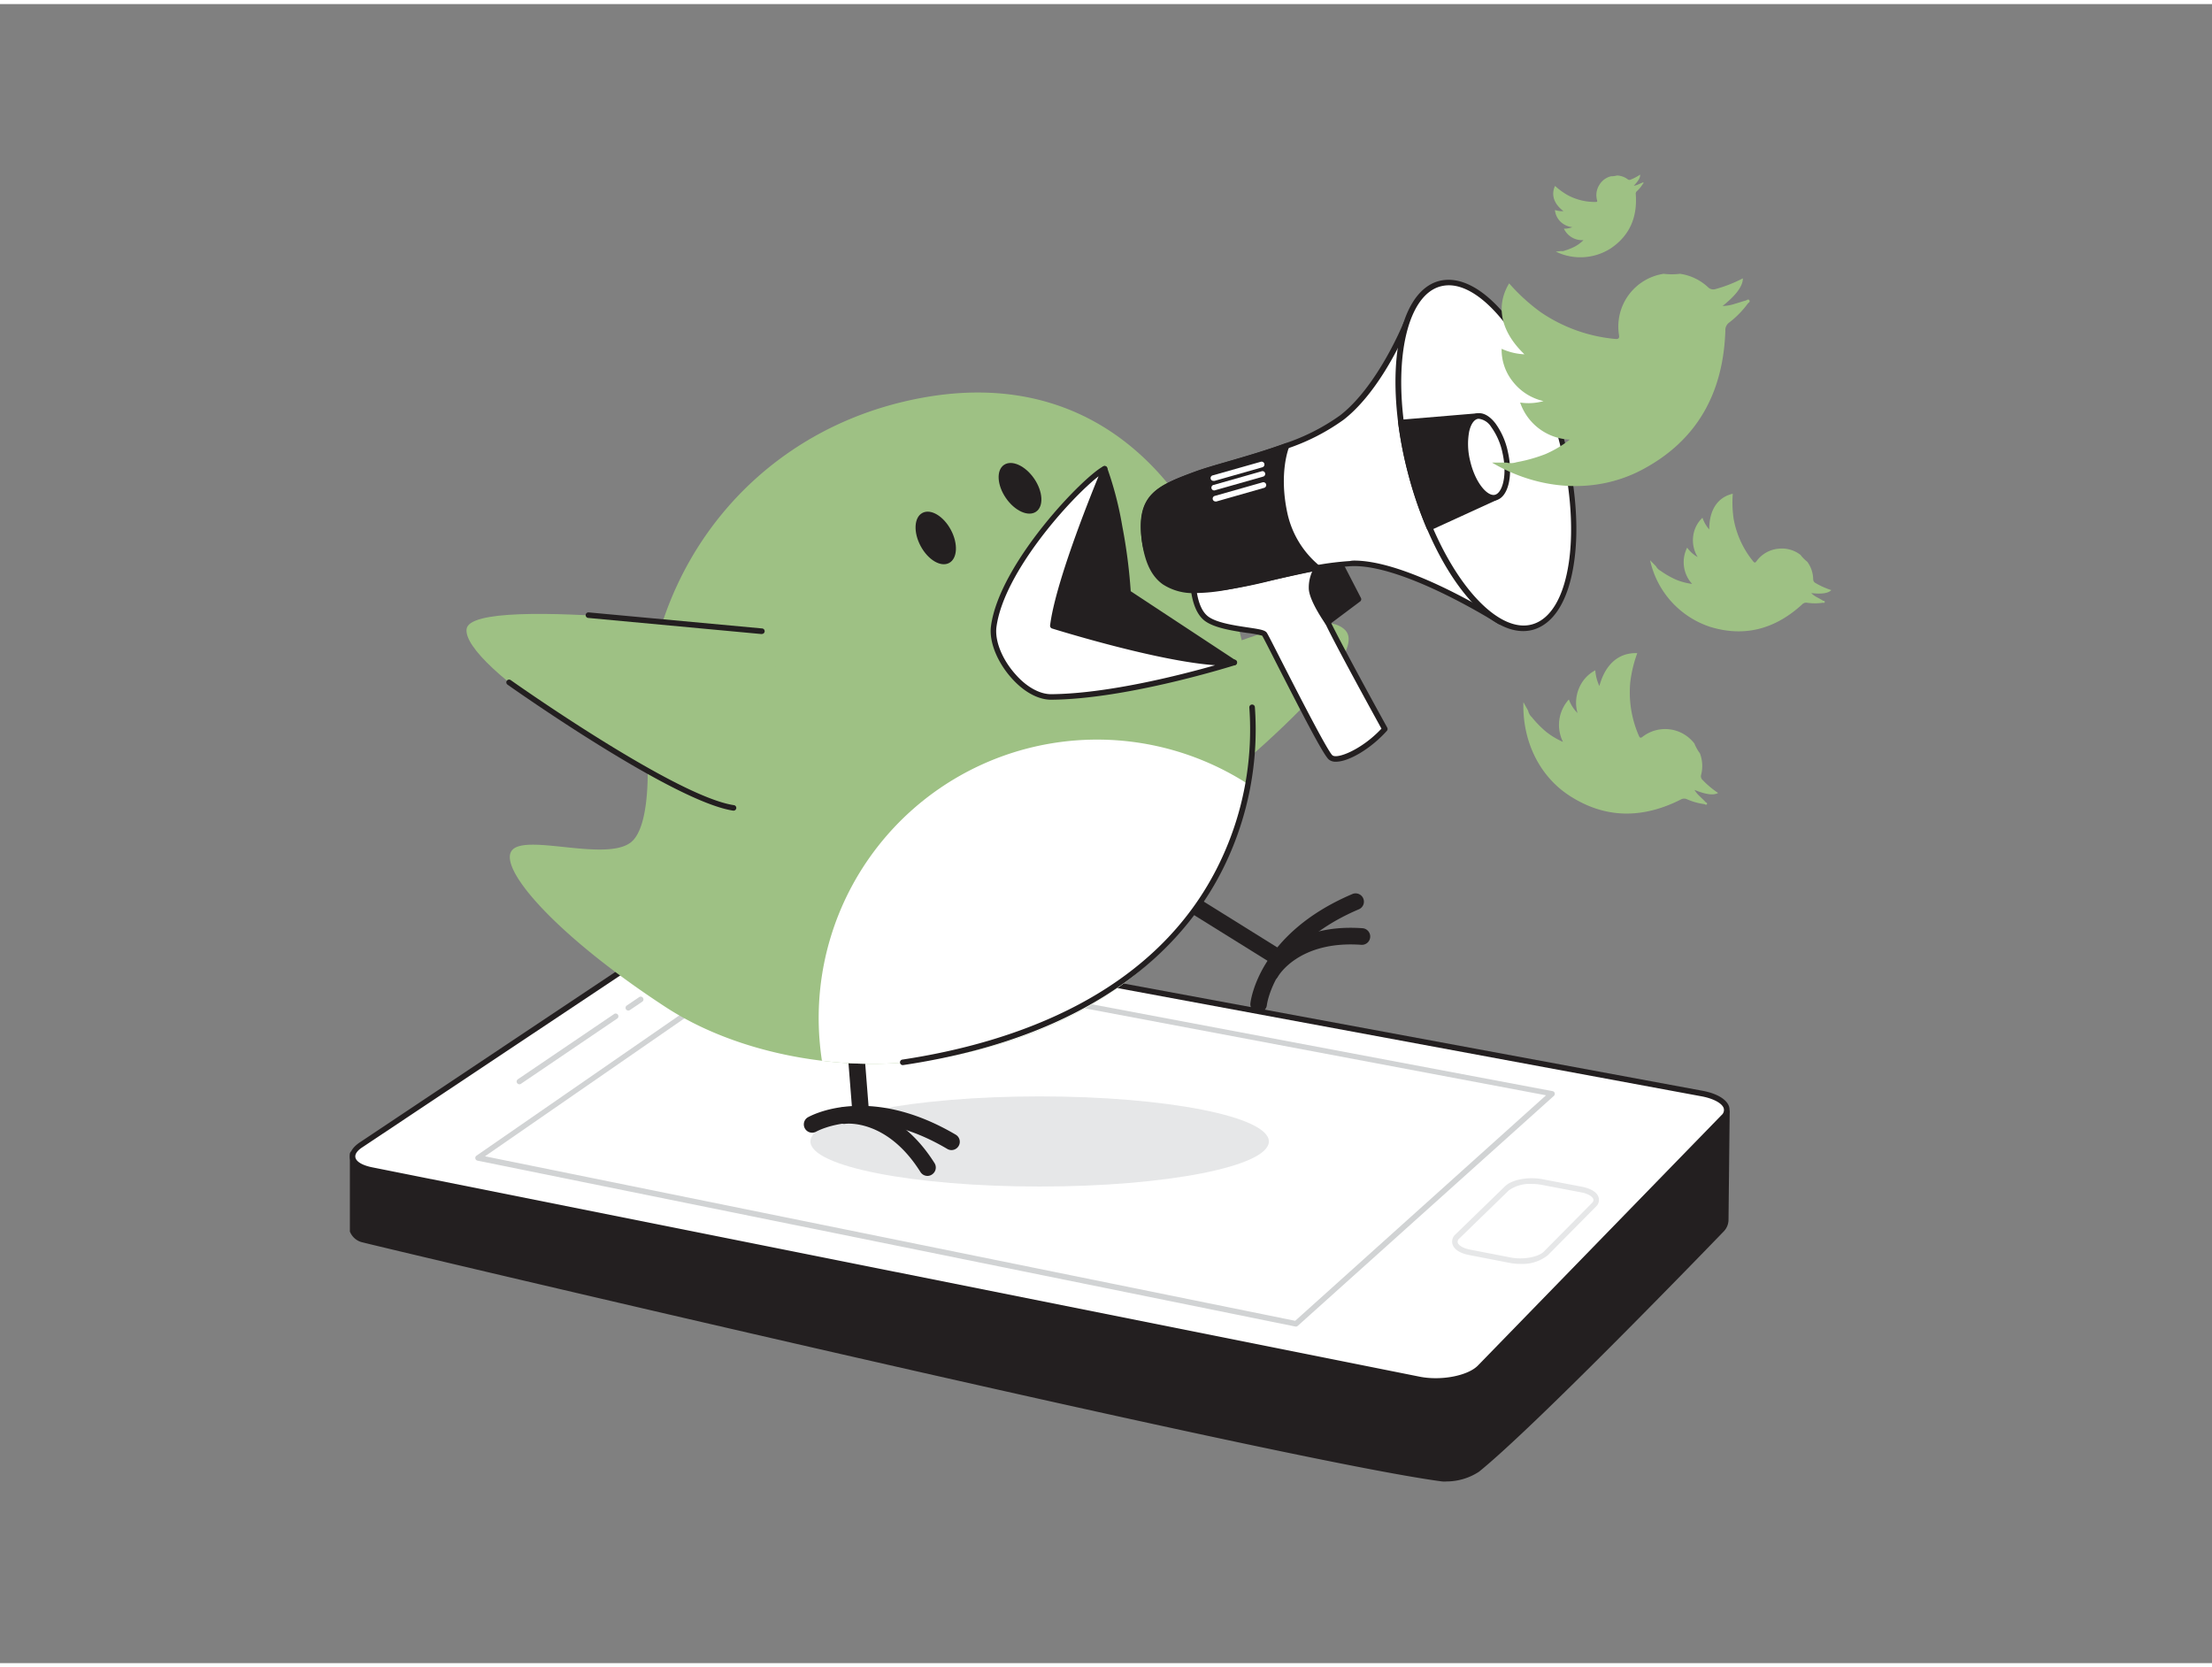 <svg xmlns="http://www.w3.org/2000/svg" viewBox="0 0 400 300" width="406" height="306" class="illustration styles_illustrationTablet__1DWOa"><rect x="0" y="0" width="400" height="300" fill="#808080" stroke="none"/><g id="_525_twitter_flatline" data-name="#525_twitter_flatline"><path d="M63.75,207.92v13.87s.24.91,1.71,1.54,168,39.69,195.39,43.28a10.23,10.23,0,0,0,6.26-1.61c9.87-8,39.3-38.32,44.22-43.41a2.55,2.55,0,0,0,.72-1.75l.21-19.52Z" fill="#231f20"></path><path d="M261.62,267.15a5.69,5.69,0,0,1-.83,0c-29.35-3.84-194.93-43.05-195.52-43.31a3.22,3.22,0,0,1-2-1.88.49.49,0,0,1,0-.12V207.92a.5.5,0,0,1,.48-.5l248.51-7.6a.48.48,0,0,1,.37.14.51.51,0,0,1,.15.36l-.21,19.53a3.05,3.05,0,0,1-.86,2.08c-5.67,5.87-34.46,35.54-44.26,43.46A10.78,10.78,0,0,1,261.62,267.15ZM64.25,221.7a2.51,2.51,0,0,0,1.41,1.18c.79.27,167,39.53,195.26,43.23a9.88,9.88,0,0,0,5.88-1.49c9.76-7.9,38.51-37.52,44.17-43.38a2.06,2.06,0,0,0,.58-1.41l.2-19L64.25,208.4Z" fill="#231f20"></path><path d="M311.66,201.23,267.6,246.52c-2,2-6.9,3-11,2.17L67.23,210.84c-3.73-.74-4.59-2.79-2-4.55L125,166.5c2.19-1.46,6.72-2.13,10.14-1.49l172.73,32C311.54,197.68,313.27,199.57,311.66,201.23Z" fill="#fff"></path><path d="M259.61,249.48a15.33,15.33,0,0,1-3.11-.3L67.13,211.33c-2.24-.44-3.6-1.36-3.84-2.57-.12-.57,0-1.71,1.72-2.89l59.66-39.79c2.32-1.54,6.93-2.23,10.51-1.57l172.73,32c2.56.48,4.34,1.54,4.76,2.85a2.19,2.19,0,0,1-.65,2.23h0L268,246.86C266.38,248.49,263,249.48,259.61,249.48ZM132.28,165.26a14,14,0,0,0-7,1.65L65.56,206.7c-1,.64-1.41,1.3-1.29,1.86.15.77,1.29,1.44,3.06,1.79L256.7,248.2c3.88.78,8.71-.15,10.54-2l44.06-45.29.36.35-.36-.35a1.21,1.21,0,0,0,.41-1.23c-.29-.92-1.86-1.77-4-2.17L135,165.5A14.88,14.88,0,0,0,132.28,165.26Z" fill="#231f20"></path><path d="M234.36,239.14h-.1l-147.91-30a.5.5,0,0,1-.39-.39.5.5,0,0,1,.2-.51l54.77-37.88a.55.55,0,0,1,.38-.08l139.44,26.29a.48.48,0,0,1,.39.35.52.52,0,0,1-.15.51L234.69,239A.51.51,0,0,1,234.36,239.14ZM87.7,208.35,234.21,238.1l45.36-40.78L141.33,171.26Z" fill="#d1d3d4"></path><path d="M288.23,217.15l-8.69,8.78c-1.13,1.14-4,1.68-6.44,1.21l-7.27-1.41c-2.42-.47-3.43-1.76-2.26-2.89l8.94-8.69c1.12-1.08,3.93-1.59,6.28-1.14l7.1,1.35C288.26,214.81,289.31,216.06,288.23,217.15Z" fill="#fff"></path><path d="M274.93,227.81a9.63,9.63,0,0,1-1.93-.18l-7.27-1.41c-1.68-.32-2.8-1-3.08-2a1.73,1.73,0,0,1,.57-1.77l8.95-8.69c1.23-1.2,4.18-1.75,6.72-1.27l7.1,1.35c1.68.32,2.81,1,3.09,1.94a1.66,1.66,0,0,1-.5,1.69h0l-8.69,8.78A7.4,7.4,0,0,1,274.93,227.81ZM277,213.35a6.58,6.58,0,0,0-4.15,1.16l-8.94,8.69a.76.76,0,0,0-.31.76c.12.41.8,1,2.31,1.28l7.27,1.41c2.24.44,5-.06,6-1.07l8.69-8.78c.36-.36.28-.61.26-.69-.13-.4-.81-1-2.33-1.26l-7.1-1.35A9.4,9.4,0,0,0,277,213.35Zm11.22,3.8h0Z" fill="#e6e7e8"></path><path d="M93.93,195.33a.52.52,0,0,1-.42-.22.5.5,0,0,1,.14-.69L111,182.66a.5.5,0,1,1,.56.82L94.21,195.24A.51.51,0,0,1,93.93,195.33Z" fill="#d1d3d4"></path><path d="M113.62,182a.52.52,0,0,1-.42-.22.5.5,0,0,1,.14-.69l2.24-1.52a.49.49,0,0,1,.69.13.51.51,0,0,1-.13.7l-2.24,1.51A.51.51,0,0,1,113.62,182Z" fill="#d1d3d4"></path><ellipse cx="188" cy="205.67" rx="41.45" ry="8.15" fill="#e6e7e8"></ellipse><path d="M206.7,122.72s30.84-15.68,36.6-9.47-33.14,36-33.14,36Z" fill="#9EC184"></path><path d="M155.65,202.12a1.5,1.5,0,0,1-1.49-1.39l-1.36-17.21a1.5,1.5,0,0,1,3-.24l1.36,17.22a1.49,1.49,0,0,1-1.38,1.61Z" fill="#231f20"></path><path d="M172.06,207.23a1.5,1.5,0,0,1-.76-.21c-14.18-8.37-23.39-3.31-23.78-3.09a1.5,1.5,0,0,1-1.5-2.59c.44-.26,11-6.21,26.8,3.1a1.49,1.49,0,0,1,.53,2.05A1.51,1.51,0,0,1,172.06,207.23Z" fill="#231f20"></path><path d="M167.72,211.9a1.51,1.51,0,0,1-1.27-.7c-6-9.56-13.32-8.77-13.63-8.72a1.5,1.5,0,0,1-.4-3c.38-.05,9.46-1.17,16.57,10.1a1.5,1.5,0,0,1-.47,2.07A1.46,1.46,0,0,1,167.72,211.9Z" fill="#231f20"></path><path d="M231.24,174a1.54,1.54,0,0,1-.79-.23l-14.66-9.12a1.5,1.5,0,1,1,1.58-2.55L232,171.22a1.5,1.5,0,0,1-.8,2.78Z" fill="#231f20"></path><path d="M227.6,182.34h-.16a1.5,1.5,0,0,1-1.33-1.65c.06-.51,1.53-12.56,18.39-19.74a1.5,1.5,0,1,1,1.17,2.76c-15.25,6.5-16.57,17.19-16.58,17.3A1.5,1.5,0,0,1,227.6,182.34Z" fill="#231f20"></path><path d="M229.75,176.65a1.43,1.43,0,0,1-.72-.18,1.49,1.49,0,0,1-.6-2c.18-.34,4.68-8.31,17.95-7.36a1.5,1.5,0,0,1-.21,3c-11.38-.82-15.07,5.72-15.1,5.79A1.51,1.51,0,0,1,229.75,176.65Z" fill="#231f20"></path><path d="M226.42,127.17a55.13,55.13,0,0,1-.21,10.84c-.12,1-.27,2-.46,3.08-3.49,19.66-18.7,43-55.84,49.5a72.85,72.85,0,0,1-21.28.48c-10.42-1.25-20.44-4.6-28.26-9.7-19.3-12.6-29.93-24.57-27.94-28.12s17.1,2,21.7-1.71c2.33-1.9,3-7.55,3-12.68-.13-1-.25-2-.33-3.07a54.51,54.51,0,0,1-.12-6.38v-.07h0c1-27.49,19.2-50.87,46.62-57.42C204.18,62.15,224,96.89,226.42,127.17Z" fill="#9EC184"></path><path d="M199.75,84a62.22,62.22,0,0,1,2.7,10.43,86.79,86.79,0,0,1,1.53,12l19.17,12.62s-34.61.49-37.59-3.88S199.75,84,199.75,84Z" fill="#231f20"></path><path d="M219.33,119.6c-9.39,0-31.64-.4-34.18-4.13-3.08-4.52,12.4-28.93,14.18-31.7a.51.51,0,0,1,.47-.23.49.49,0,0,1,.41.32,62.37,62.37,0,0,1,2.73,10.53,96,96,0,0,1,1.53,11.78l18.95,12.48a.5.5,0,0,1,.21.56.49.49,0,0,1-.47.36C222.56,119.58,221.2,119.6,219.33,119.6ZM199.62,85.18C192.85,95.86,184,112,186,114.91s21.75,3.79,35.53,3.68l-17.8-11.72a.5.5,0,0,1-.23-.41A87.79,87.79,0,0,0,202,94.56,67.56,67.56,0,0,0,199.62,85.18Z" fill="#231f20"></path><path d="M223.15,119.07s-19.19,6.12-33,6.22c-5.28,0-11.08-7.67-10.41-12.71C181.16,101.49,196.06,86,199.75,84c0,0-8.31,19.69-9.32,28.39C190.43,112.43,214,119.79,223.15,119.07Z" fill="#fff"></path><path d="M190.07,125.79c-2.37,0-5-1.45-7.23-4-2.57-2.91-4-6.56-3.64-9.29,1.49-11.3,16.61-27,20.32-28.92a.5.5,0,0,1,.57.07.52.52,0,0,1,.12.57c-.08.19-8,19.1-9.23,27.83,3.14,1,23.79,7.16,32.13,6.5a.5.5,0,0,1,.19,1c-.19.06-19.42,6.14-33.18,6.24Zm8.58-40.4c-5,3.88-17.14,17.32-18.46,27.26-.32,2.46,1,5.8,3.4,8.5,2,2.31,4.4,3.64,6.48,3.64h0c10.26-.08,23.63-3.52,29.67-5.24-10.43-.71-28.64-6.38-29.5-6.64a.52.52,0,0,1-.35-.54C190.79,105,196.67,90.22,198.65,85.39Z" fill="#231f20"></path><path d="M225.75,141.09c-3.49,19.66-18.7,43-55.84,49.5a72.85,72.85,0,0,1-21.28.48c-.19-1.24-.33-2.5-.43-3.76a50.34,50.34,0,0,1,77.55-46.22Z" fill="#fff"></path><path d="M130,142.35c-13.68-1.56-46.6-22.7-45.62-29.37s58.46,1.09,58.46,1.09" fill="#9EC184"></path><path d="M137.75,113.92h0L106.36,111a.5.5,0,1,1,.1-1l31.34,2.9a.5.5,0,0,1-.05,1Z" fill="#231f20"></path><path d="M132.61,145.84h-.08c-10.86-1.69-39.54-21.92-40.76-22.78a.5.5,0,0,1,.58-.82c.29.21,29.71,21,40.33,22.61a.5.5,0,0,1-.07,1Z" fill="#231f20"></path><path d="M163.29,191.86a.5.5,0,0,1-.08-1c19.81-3,45.85-11.58,57.4-35.71a55.37,55.37,0,0,0,5.31-27.92.5.5,0,0,1,1-.13,56.48,56.48,0,0,1-5.37,28.44c-6.48,13.55-21.83,30.86-58.18,36.31Z" fill="#231f20"></path><path d="M215.73,103.4s-.23,5.36,2.22,7.55,10.19,2.22,10.7,3,10.63,21.16,12,22.3,6.26-1.21,9.8-5.14c0,0-10.37-18.79-10.82-20.46s1.77-9.12,1.5-12.39Z" fill="#fff"></path><path d="M241.59,137a1.91,1.91,0,0,1-1.29-.39c-1-.8-5.09-8.81-9.61-17.66-1.23-2.43-2.3-4.52-2.45-4.74a18.77,18.77,0,0,0-2.67-.49c-2.67-.39-6.31-.94-7.95-2.39-2.6-2.31-2.4-7.71-2.38-7.94a.5.5,0,0,1,.39-.47L241,97.74a.48.48,0,0,1,.4.09.48.48,0,0,1,.19.36,32.88,32.88,0,0,1-.87,7.2c-.41,2.17-.83,4.41-.64,5.1.32,1.18,6.62,12.82,10.78,20.35a.52.52,0,0,1-.07.58C247.85,134.69,243.88,137,241.59,137Zm-25.36-33.18c0,1.24.17,5.09,2.05,6.76,1.42,1.26,4.89,1.77,7.43,2.15,2.16.32,3,.47,3.35.92.17.23.94,1.74,2.52,4.84,2.76,5.4,8.49,16.62,9.36,17.35s5.36-1.06,8.87-4.82c-1.65-3-10.26-18.65-10.69-20.26-.24-.87.08-2.67.62-5.54a41.63,41.63,0,0,0,.88-6.38Z" fill="#231f20"></path><path d="M238.21,101.92a6.56,6.56,0,0,0-1.07,3.68c.08,2,3,6.17,3,6.17l5.54-4.15L242.21,101Z" fill="#231f20"></path><path d="M240.09,112.27H240a.52.52,0,0,1-.33-.21c-.12-.17-3-4.27-3-6.43a7,7,0,0,1,1.16-4,.52.52,0,0,1,.3-.2l4-.91a.51.51,0,0,1,.56.26l3.41,6.61a.51.51,0,0,1-.14.63l-5.54,4.15A.54.54,0,0,1,240.09,112.27Zm-1.57-9.91a6,6,0,0,0-.88,3.22c.05,1.38,1.67,4.11,2.57,5.47l4.78-3.57-3-5.89Z" fill="#231f20"></path><path d="M271.19,111.65s-17.4-11.07-27.07-10.49a51.82,51.82,0,0,0-7.27,1c-5.66,1.12-11.3,2.79-15.26,3.28-7.88,1-14-1.09-14.7-9.33-.6-7,2.63-8.63,9.51-11.15,3.4-1.25,10-2.79,16.22-5.08a38.8,38.8,0,0,0,10-5.13c7-5.43,11.56-16.86,11.56-16.86Z" fill="#fff"></path><path d="M271.19,112.15a.5.5,0,0,1-.27-.08c-.17-.11-17.34-11-26.77-10.42a53.77,53.77,0,0,0-7.2,1c-2.32.46-4.62,1-6.85,1.54a83.63,83.63,0,0,1-8.45,1.74c-5.21.64-9.15-.1-11.72-2.19-2.06-1.68-3.25-4.23-3.54-7.59-.63-7.46,2.94-9.13,9.83-11.66,1.45-.53,3.46-1.11,5.78-1.78,3.22-.93,6.88-2,10.45-3.3a37.4,37.4,0,0,0,9.91-5.06c6.78-5.28,11.36-16.54,11.41-16.65a.42.42,0,0,1,.48-.31.49.49,0,0,1,.46.35l17,53.74a.49.49,0,0,1-.17.55A.57.57,0,0,1,271.19,112.15Zm-26.32-11.52c8.44,0,21.48,7.49,25.43,9.89L254.16,59.34c-1.41,3.14-5.48,11.38-11.19,15.82a38.23,38.23,0,0,1-10.18,5.21c-3.6,1.33-7.27,2.39-10.51,3.32-2.3.66-4.29,1.24-5.71,1.76-6.78,2.49-9.75,3.88-9.18,10.64.26,3.07,1.33,5.39,3.17,6.89,2.35,1.91,6,2.58,11,2a83.21,83.21,0,0,0,8.34-1.72c2.24-.54,4.55-1.09,6.88-1.55a52.73,52.73,0,0,1,7.34-1Q244.48,100.63,244.87,100.63Z" fill="#231f20"></path><path d="M238.21,101.92c-5.66,1.12-12.69,2.84-16.62,3.54-9,1.58-13.39,0-14.6-8.18-1.25-8.42,2.53-9.78,9.41-12.3,3.4-1.25,10-2.79,16.22-5.08,0,0-2,4.62-.31,12.36A17.43,17.43,0,0,0,238.21,101.92Z" fill="#231f20"></path><path d="M216.25,106.5a10,10,0,0,1-6-1.59c-2-1.44-3.17-3.84-3.73-7.56-1.3-8.79,2.82-10.3,9.66-12.81,1.52-.56,3.53-1.14,5.85-1.81,3.22-.93,6.88-2,10.45-3.3a.5.5,0,0,1,.53.12.51.51,0,0,1,.1.55s-1.93,4.59-.29,12.05a17,17,0,0,0,5.72,9.36.51.51,0,0,1,.19.51.52.52,0,0,1-.39.39c-2.61.51-5.49,1.15-8.27,1.77-3.21.72-6.24,1.39-8.37,1.77A32.14,32.14,0,0,1,216.25,106.5Zm15.56-25.78c-3.28,1.17-6.59,2.12-9.53,3-2.3.66-4.29,1.24-5.71,1.76C209.7,88,206.3,89.22,207.48,97.2c.51,3.44,1.57,5.63,3.33,6.9,2.11,1.52,5.41,1.79,10.69.86,2.11-.37,5.13-1,8.33-1.75,2.43-.54,4.93-1.1,7.27-1.58a18.15,18.15,0,0,1-5.28-9.27A24,24,0,0,1,231.81,80.72Z" fill="#231f20"></path><path d="M277.05,112.67c-6,1.61-13.46-6-18.56-18a70,70,0,0,1-3.25-9.43,70.94,70.94,0,0,1-1.91-9.61c-1.64-13,1-23.45,7-25.06,7.43-2,17.19,10.27,21.82,27.42S284.48,110.66,277.05,112.67Z" fill="#fff"></path><path d="M275.44,113.38c-5.76,0-12.55-7.11-17.41-18.51a71.23,71.23,0,0,1-3.27-9.5,72.69,72.69,0,0,1-1.93-9.68c-1.72-13.66,1.23-23.95,7.36-25.61,3.8-1,8.23,1.36,12.48,6.71s7.7,12.71,9.95,21.07,3,16.61,2,23.22c-1,6.76-3.63,11-7.43,12.07h0A6.76,6.76,0,0,1,275.44,113.38ZM262,50.85a6,6,0,0,0-1.52.2c-5.54,1.49-8.26,11.57-6.62,24.52a70.84,70.84,0,0,0,1.89,9.54A70.07,70.07,0,0,0,259,94.47c5.08,11.92,12.48,19.2,18,17.71h0c3.39-.91,5.77-4.9,6.7-11.24s.25-14.59-2-22.82S276,62.54,271.89,57.41C268.48,53.12,265,50.85,262,50.85Z" fill="#231f20"></path><path d="M270.41,89.22l-11.92,5.45a70,70,0,0,1-3.25-9.43,70.94,70.94,0,0,1-1.91-9.61l13.86-1.15Z" fill="#231f20"></path><path d="M258.49,95.17a.48.48,0,0,1-.18,0,.5.5,0,0,1-.28-.27,71.23,71.23,0,0,1-3.27-9.5,72.69,72.69,0,0,1-1.93-9.68.58.58,0,0,1,.11-.38.52.52,0,0,1,.35-.18L267.15,74a.47.47,0,0,1,.52.39l3.23,14.74a.5.5,0,0,1-.28.56l-11.93,5.46A.45.45,0,0,1,258.49,95.17Zm-4.6-19.09a72.64,72.64,0,0,0,1.83,9,70.86,70.86,0,0,0,3,8.89l11.09-5.07-3-13.92Z" fill="#231f20"></path><ellipse cx="268.77" cy="81.86" rx="3.51" ry="7.54" transform="translate(-11.38 60.54) rotate(-12.59)" fill="#fff"></ellipse><path d="M270.05,89.75c-2.07,0-4.28-2.93-5.19-7a13.41,13.41,0,0,1-.16-5.64c.38-1.74,1.2-2.83,2.32-3.08s2.32.39,3.41,1.8A13.42,13.42,0,0,1,272.68,81h0c1,4.4,0,8.23-2.16,8.72A1.83,1.83,0,0,1,270.05,89.75ZM267.49,75a1,1,0,0,0-.25,0c-.71.15-1.28,1-1.57,2.31a12.55,12.55,0,0,0,.16,5.21c.91,4,3.11,6.51,4.47,6.22s2.31-3.48,1.41-7.53h0a12.3,12.3,0,0,0-2.08-4.78A3.09,3.09,0,0,0,267.49,75Z" fill="#231f20"></path><path d="M219.49,86.21a.5.5,0,0,1-.14-1L228,82.76a.5.5,0,1,1,.27,1l-8.65,2.46Z" fill="#fff"></path><path d="M219.63,87.94a.5.5,0,0,1-.13-1l8.65-2.46a.49.49,0,0,1,.62.34.5.5,0,0,1-.34.62l-8.66,2.46Z" fill="#fff"></path><path d="M219.8,89.94a.51.51,0,0,1-.14-1l8.66-2.46a.5.5,0,1,1,.27,1l-8.65,2.47Z" fill="#fff"></path><ellipse cx="169.21" cy="96.55" rx="3.1" ry="5.13" transform="translate(-25.53 91.17) rotate(-28.13)" fill="#231f20"></ellipse><ellipse cx="184.46" cy="87.57" rx="3.1" ry="5.13" transform="translate(-17.19 119.73) rotate(-34.46)" fill="#231f20"></ellipse><path d="M274.25,82.84a28.05,28.05,0,0,0,5.25-1.48,20.72,20.72,0,0,0,4.39-2.61,9.92,9.92,0,0,1-9-6.7,10.06,10.06,0,0,0,4.23-.26,9.76,9.76,0,0,1-5.5-3.46,9.22,9.22,0,0,1-2.08-6,11.13,11.13,0,0,0,4.13,1c-4.27-4.09-5.27-8.7-2.77-12.83a34.5,34.5,0,0,0,5.72,5.22,28.44,28.44,0,0,0,13.45,4.83c.85.09.74-.37.67-.88a9.65,9.65,0,0,1,8.1-10.9,12.13,12.13,0,0,0,2.95,0,9.37,9.37,0,0,1,5.07,2.42,1.33,1.33,0,0,0,1.4.33,24.55,24.55,0,0,0,4.91-1.93c0,1.36-1.16,3-3.67,5a7.42,7.42,0,0,0,2.18-.38c.67-.19,1.34-.43,2-.6.2-.05.44-.36.65-.05s-.14.42-.27.59a16.72,16.72,0,0,1-3.32,3.4A1.71,1.71,0,0,0,312,59.1c-.39,11.1-5,19.75-15,25.07-8.31,4.43-18.53,3.86-27.2-1.26h2.59A3.38,3.38,0,0,0,274.25,82.84Z" fill="#9EC184"></path><path d="M300.29,102.48a15.75,15.75,0,0,0,2.79,1.6,11.71,11.71,0,0,0,2.91.77,5.83,5.83,0,0,1-.9-6.56A5.85,5.85,0,0,0,307,100a5.74,5.74,0,0,1-.82-3.75,5.45,5.45,0,0,1,1.68-3.36A6.52,6.52,0,0,0,309.08,95c0-3.48,1.48-5.81,4.26-6.46a20.45,20.45,0,0,0,.16,4.56,16.87,16.87,0,0,0,3.53,7.67c.31.39.46.16.64-.08a5.52,5.52,0,0,1,4-2.21,5.44,5.44,0,0,1,3.92,1.12,6.82,6.82,0,0,0,1.22,1.24,5.47,5.47,0,0,1,1.07,3.14.78.78,0,0,0,.44.72,14.17,14.17,0,0,0,2.84,1.27c-.56.58-1.73.75-3.63.54a4.09,4.09,0,0,0,1.06.76c.36.21.73.39,1.08.61.11.06.34,0,.3.25s-.24.11-.37.13a10.1,10.1,0,0,1-2.8,0,1,1,0,0,0-.93.31c-4.84,4.42-10.41,6-16.76,4a16.36,16.36,0,0,1-10.72-12l1.07,1.09A1.93,1.93,0,0,0,300.29,102.48Z" fill="#9EC184"></path><path d="M277,128.94a18.65,18.65,0,0,0,2.64,2.69,14.17,14.17,0,0,0,3,1.79,6.85,6.85,0,0,1,1.06-7.68,6.85,6.85,0,0,0,1.57,2.47,6.72,6.72,0,0,1,.26-4.48,6.41,6.41,0,0,1,2.95-3.26,7.9,7.9,0,0,0,.74,2.84c1.06-3.94,3.52-6.08,6.85-5.94a23.49,23.49,0,0,0-1.26,5.2,19.59,19.59,0,0,0,1.55,9.74c.23.55.47.33.75.12a6.66,6.66,0,0,1,9.29,1.28,8.13,8.13,0,0,0,1,1.78,6.41,6.41,0,0,1,.22,3.87.91.91,0,0,0,.27.95,16.56,16.56,0,0,0,2.8,2.34c-.82.47-2.2.29-4.27-.55a5.06,5.06,0,0,0,1,1.2c.33.34.7.66,1,1,.1.1.36.15.25.37s-.31.06-.45,0a11.51,11.51,0,0,1-3.16-.88,1.19,1.19,0,0,0-1.14.06c-6.85,3.45-13.63,3.52-20.16-.74-5.45-3.56-8.49-9.93-8.28-16.88l.86,1.56A2.24,2.24,0,0,0,277,128.94Z" fill="#9EC184"></path><path d="M283,44.56a10.24,10.24,0,0,0,1.85-.75,7,7,0,0,0,1.5-1.13,3.63,3.63,0,0,1-3.55-2.07,3.83,3.83,0,0,0,1.53-.27,3.65,3.65,0,0,1-2.15-1,3.4,3.4,0,0,1-1-2.11,4,4,0,0,0,1.54.21c-1.72-1.31-2.27-2.95-1.52-4.56a12.43,12.43,0,0,0,2.29,1.67,10.38,10.38,0,0,0,5.09,1.23c.32,0,.26-.17.21-.35a3.45,3.45,0,0,1,.47-2.81,3.36,3.36,0,0,1,2.05-1.48A4.81,4.81,0,0,0,292.4,31a3.38,3.38,0,0,1,1.94.68.49.49,0,0,0,.53.06,9,9,0,0,0,1.71-.9c.06.5-.3,1.14-1.14,2a2.36,2.36,0,0,0,.78-.22c.24-.1.47-.21.71-.3.08,0,.15-.15.24-.05s0,.16-.08.23A6,6,0,0,1,296,33.83a.62.62,0,0,0-.2.57c.3,4.06-1.05,7.4-4.46,9.73a10.15,10.15,0,0,1-10,.63l.94-.1A1.28,1.28,0,0,0,283,44.56Z" fill="#9EC184"></path><path d="M298.83,81.71a1.57,1.57,0,0,1-1.63.07Z" fill="#9EC184"></path></g></svg>